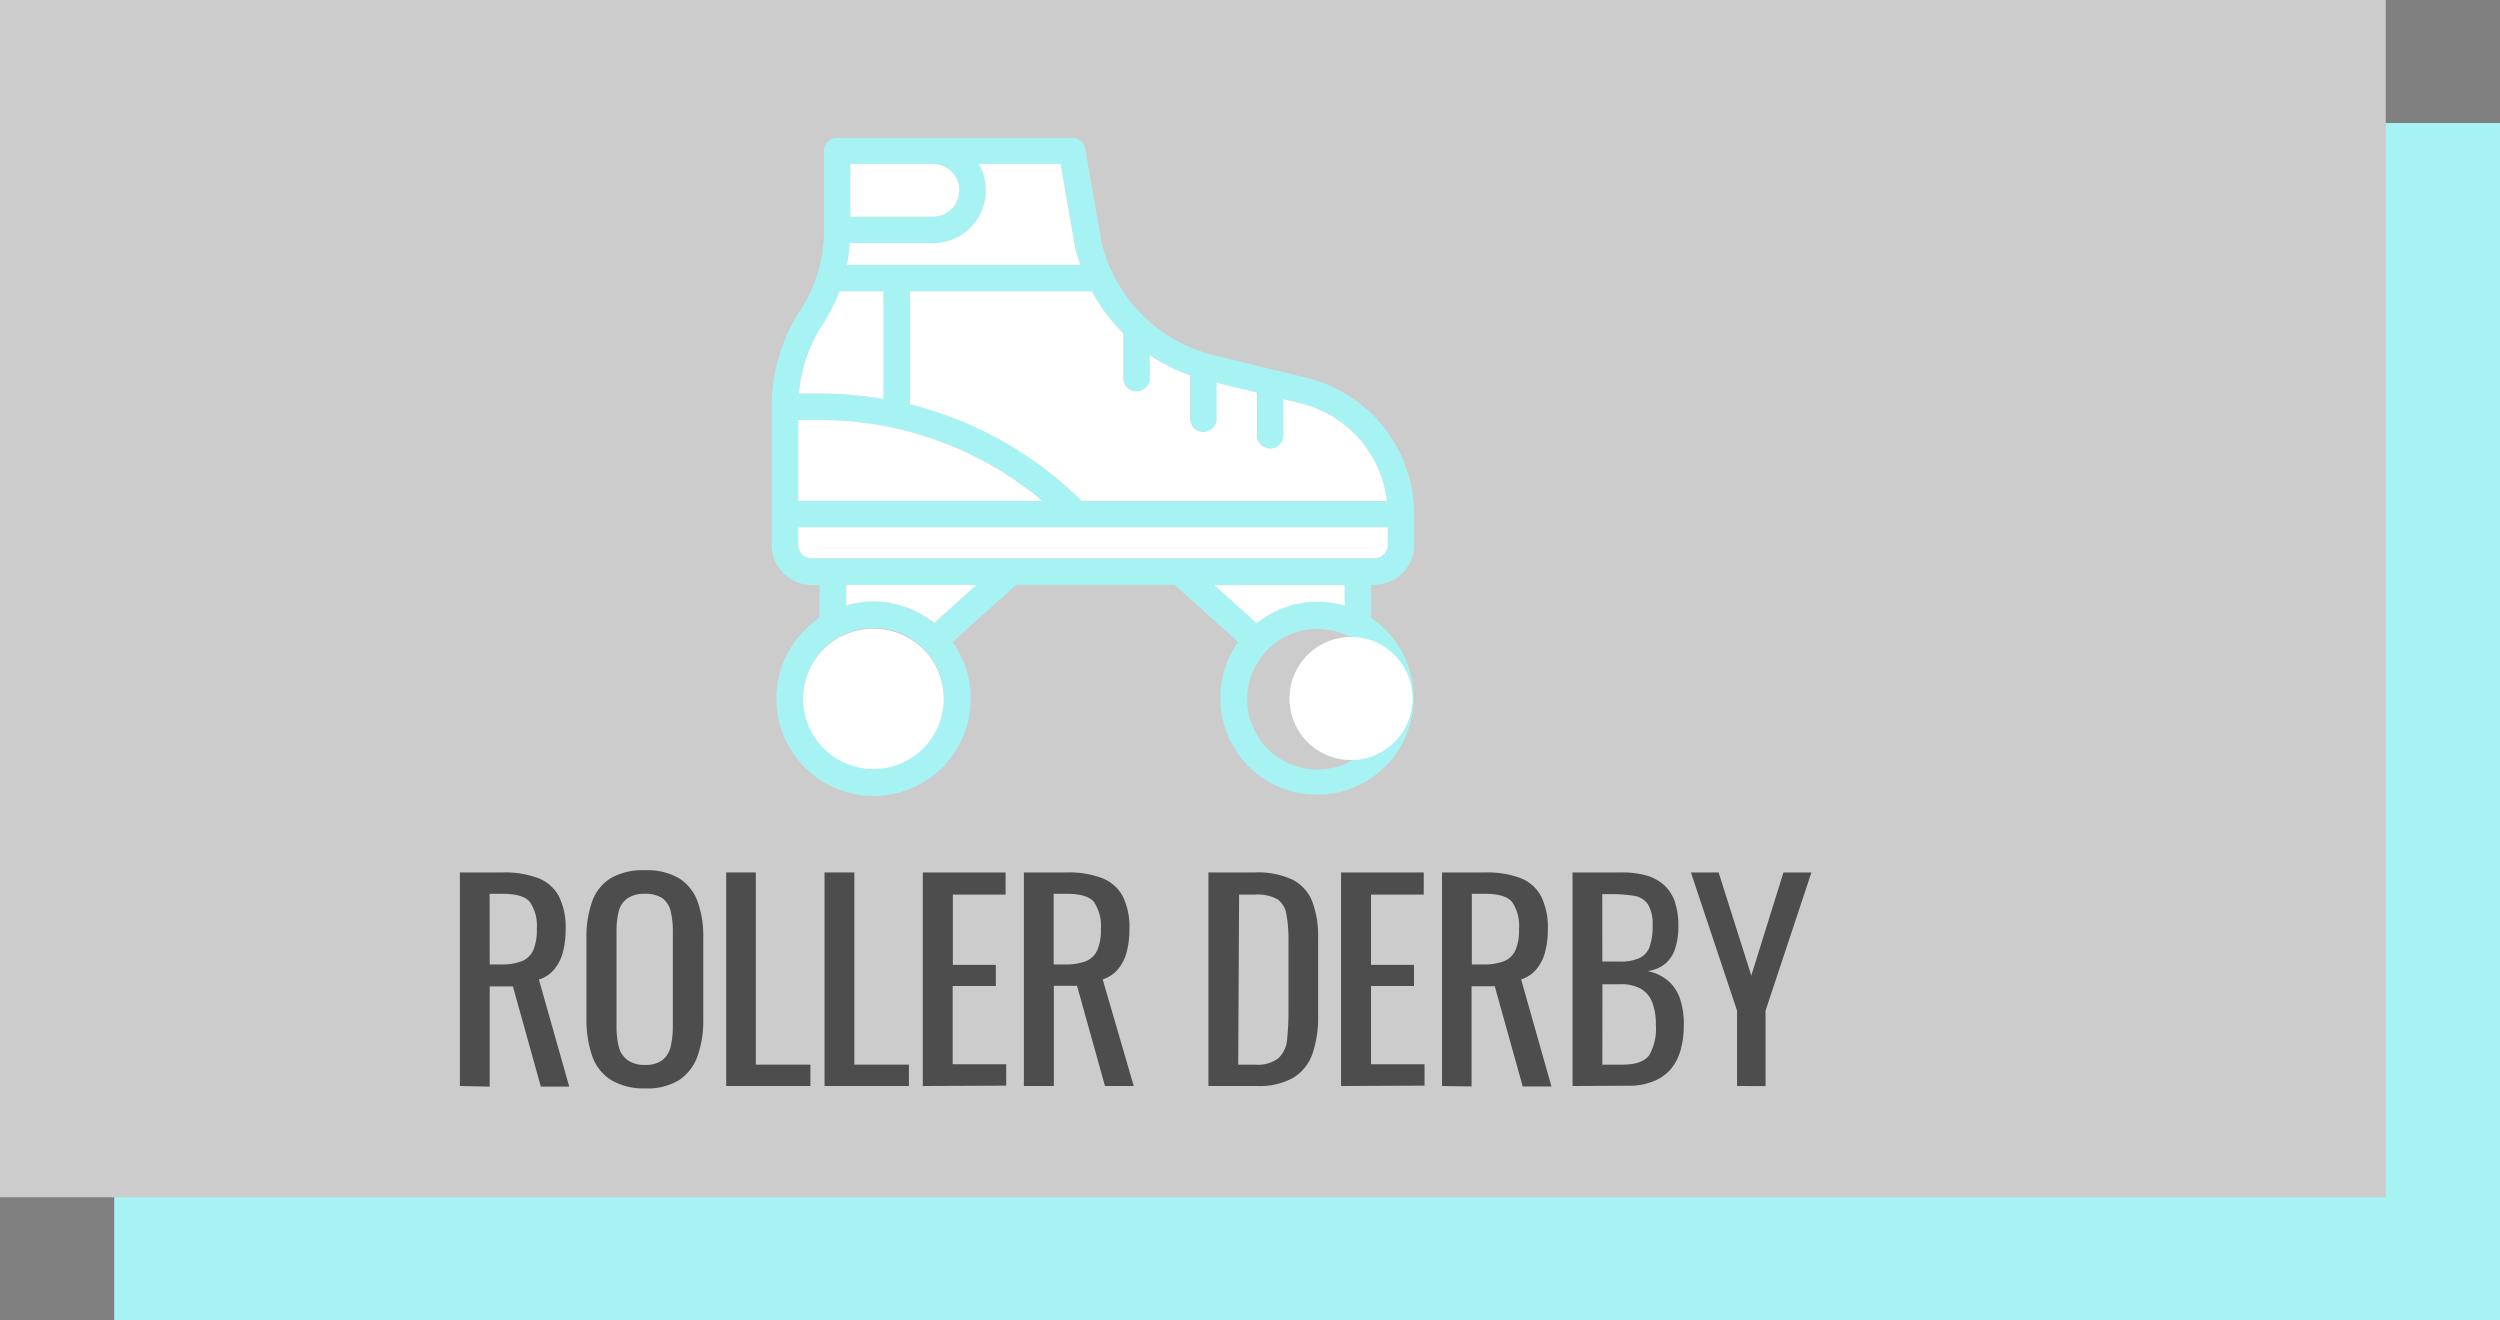 <svg xmlns="http://www.w3.org/2000/svg" viewBox="0 0 284.46 150.23"><rect x="0" y="0" width="284.46" height="150.23" fill="#808080" stroke="none"/><defs><style>.cls-1{fill:#a7f3f4;}.cls-2{fill:#ccc;}.cls-3{fill:#4d4d4d;}.cls-4{fill:#fff;}</style></defs><title>btn-rollerderby</title><g id="Capa_2" data-name="Capa 2"><g id="Layer_1" data-name="Layer 1"><rect class="cls-1" x="13" y="14" width="271.46" height="136.23"/><rect class="cls-2" width="271.46" height="136.23"/><path class="cls-3" d="M52.33,123.57V99.27h4.89a10.78,10.78,0,0,1,4,.64A4.5,4.5,0,0,1,63.6,102a7.91,7.91,0,0,1,.76,3.74,10.16,10.16,0,0,1-.3,2.56,5,5,0,0,1-1,2,3.75,3.75,0,0,1-1.74,1.16l3.45,12.18H61.54l-3.18-11.4H55.72v11.4Zm3.39-13.83H57a6.39,6.39,0,0,0,2.34-.36,2.41,2.41,0,0,0,1.32-1.23,5.7,5.7,0,0,0,.42-2.43,4.85,4.85,0,0,0-.78-3.08c-.52-.63-1.55-.94-3.09-.94h-1.5Z"/><path class="cls-3" d="M73.39,123.84a7.1,7.1,0,0,1-3.93-1,5.27,5.27,0,0,1-2.1-2.75,12.55,12.55,0,0,1-.63-4.18v-9.21a11.82,11.82,0,0,1,.65-4.13,5.14,5.14,0,0,1,2.1-2.64,7.28,7.28,0,0,1,3.91-.91,7.12,7.12,0,0,1,3.9.93,5.26,5.26,0,0,1,2.09,2.64,11.67,11.67,0,0,1,.64,4.11V116a12.08,12.08,0,0,1-.64,4.14,5.47,5.47,0,0,1-2.09,2.74A6.86,6.86,0,0,1,73.39,123.84Zm0-2.67a3.2,3.2,0,0,0,2-.56,2.75,2.75,0,0,0,.93-1.56,10.18,10.18,0,0,0,.24-2.35V106.05a9.88,9.88,0,0,0-.24-2.33,2.59,2.59,0,0,0-.93-1.5,3.34,3.34,0,0,0-2-.52,3.39,3.39,0,0,0-2,.52,2.56,2.56,0,0,0-1,1.5,9.88,9.88,0,0,0-.24,2.33V116.7a10.18,10.18,0,0,0,.24,2.35,2.72,2.72,0,0,0,1,1.56A3.25,3.25,0,0,0,73.39,121.17Z"/><path class="cls-3" d="M82.63,123.57V99.27H86v21.87h6.21v2.43Z"/><path class="cls-3" d="M93.82,123.57V99.27h3.39v21.87h6.21v2.43Z"/><path class="cls-3" d="M105,123.57V99.27h9.42v2.52h-6v8h4.89v2.4H108.4v8.91h6.09v2.43Z"/><path class="cls-3" d="M116.5,123.57V99.27h4.89a10.78,10.78,0,0,1,4,.64,4.54,4.54,0,0,1,2.36,2.07,7.91,7.91,0,0,1,.76,3.74,10.16,10.16,0,0,1-.3,2.56,5,5,0,0,1-1,2,3.75,3.75,0,0,1-1.74,1.16L129,123.57h-3.27l-3.18-11.4h-2.64v11.4Zm3.39-13.83h1.29a6.39,6.39,0,0,0,2.34-.36,2.41,2.41,0,0,0,1.32-1.23,5.7,5.7,0,0,0,.42-2.43,4.85,4.85,0,0,0-.78-3.08c-.52-.63-1.55-.94-3.09-.94h-1.5Z"/><path class="cls-3" d="M137.5,123.57V99.27h5.28a9.34,9.34,0,0,1,4.28.82,4.74,4.74,0,0,1,2.25,2.48,11.11,11.11,0,0,1,.67,4.11v8.94a12.51,12.51,0,0,1-.67,4.35,5.17,5.17,0,0,1-2.19,2.68,7.84,7.84,0,0,1-4.07.92Zm3.39-2.43h1.92a3.86,3.86,0,0,0,2.64-.72,3.28,3.28,0,0,0,1-2.1,31.16,31.16,0,0,0,.16-3.33V107.1a15.77,15.77,0,0,0-.24-3.06,2.56,2.56,0,0,0-1-1.71,4.7,4.7,0,0,0-2.55-.54h-1.83Z"/><path class="cls-3" d="M152.59,123.57V99.27H162v2.52h-6v8h4.89v2.4H156v8.91h6.09v2.43Z"/><path class="cls-3" d="M164.08,123.57V99.27H169a10.78,10.78,0,0,1,4,.64,4.48,4.48,0,0,1,2.35,2.07,7.91,7.91,0,0,1,.77,3.74,10.16,10.16,0,0,1-.3,2.56,5,5,0,0,1-1,2,3.75,3.75,0,0,1-1.74,1.16l3.45,12.18h-3.27l-3.18-11.4h-2.64v11.4Zm3.39-13.83h1.29a6.39,6.39,0,0,0,2.34-.36,2.41,2.41,0,0,0,1.32-1.23,5.7,5.7,0,0,0,.42-2.43,4.85,4.85,0,0,0-.78-3.08c-.52-.63-1.55-.94-3.09-.94h-1.5Z"/><path class="cls-3" d="M178.93,123.57V99.27h5.58a10.18,10.18,0,0,1,2.87.36,5.08,5.08,0,0,1,2,1.11,4.49,4.49,0,0,1,1.2,1.9,8.53,8.53,0,0,1,.39,2.72,8,8,0,0,1-.37,2.59,3.77,3.77,0,0,1-1.15,1.73,3.93,3.93,0,0,1-2,.81,5.24,5.24,0,0,1,2.37,1.12,4.74,4.74,0,0,1,1.33,2,9.11,9.11,0,0,1,.44,3,10.59,10.59,0,0,1-.36,2.85,5.82,5.82,0,0,1-1.12,2.19,5.1,5.1,0,0,1-2,1.39,7.22,7.22,0,0,1-2.8.5Zm3.39-14.16h2a5.11,5.11,0,0,0,2.25-.41,2.26,2.26,0,0,0,1.14-1.3,6.92,6.92,0,0,0,.33-2.34,4.44,4.44,0,0,0-.51-2.43,2.32,2.32,0,0,0-1.59-1,16.53,16.53,0,0,0-2.82-.19h-.81Zm0,11.73h2.28c1.52,0,2.53-.36,3.05-1.07a6,6,0,0,0,.76-3.43,6.89,6.89,0,0,0-.41-2.57,3,3,0,0,0-1.29-1.56,4.62,4.62,0,0,0-2.38-.52h-2Z"/><path class="cls-3" d="M197.65,123.57V115L192.4,99.27h3.15L199.27,111l3.66-11.73h3.18L200.89,115v8.58Z"/><path class="cls-1" d="M101.7,48.7a39.39,39.39,0,0,0-8.38-.91H90.83V57h27.78A39.2,39.2,0,0,0,101.7,48.7Zm-8.38-3.92a42.43,42.43,0,0,1,7.2.62V33.15h-5a20.51,20.51,0,0,1-2,3.89,17.19,17.19,0,0,0-2,4.42,18,18,0,0,0-.62,3.32Zm67.59,13.74V62a4.55,4.55,0,0,1-4.54,4.54H156v3.76a11,11,0,1,1-15.11,2.75l-7.26-6.51h-18l-7.25,6.51a11.06,11.06,0,1,1-15.12-2.75V66.56h-.9A4.55,4.55,0,0,1,87.81,62V46.28A20.07,20.07,0,0,1,91,35.4a17.11,17.11,0,0,0,2-4.2h0a16.85,16.85,0,0,0,.76-5v-9a1.52,1.52,0,0,1,1.51-1.51H122a1.51,1.51,0,0,1,1.48,1.25l1.88,10.73a17.5,17.5,0,0,0,1.08,3.1,1.42,1.42,0,0,1,.28.58,17.37,17.37,0,0,0,10.69,8.87l.69.19L148.7,43a16,16,0,0,1,12.21,15.57Zm-3,3.5V60H90.83v2a1.52,1.52,0,0,0,1.52,1.52h64A1.53,1.53,0,0,0,157.9,62Zm-34.82-5h34.73A13,13,0,0,0,148,45.88l-1.92-.47v3.94a1.51,1.51,0,1,1-3,0V44.67l-4.6-1.12v3.92a1.51,1.51,0,1,1-3,0V42.71a20.2,20.2,0,0,1-4.6-2.3v2.78a1.51,1.51,0,0,1-3,0V38a20.41,20.41,0,0,1-3.59-4.8h-20.7V46A42.34,42.34,0,0,1,122.66,56.6Zm34.82,22.5a8,8,0,0,0-4.15-7l-.05,0a8,8,0,1,0,4.2,7.06ZM153,68.91V66.56H138.13L143,70.89a11,11,0,0,1,10-2ZM96.36,30.13h26.56c-.21-.61-.4-1.22-.55-1.85,0,0,0-.06,0-.1l-1.67-9.53h-9.31a6,6,0,0,1-5.21,9H96.7A20.38,20.38,0,0,1,96.36,30.13Zm9.93,40.76,4.82-4.34H96.27v2.36a11,11,0,0,1,10,2Zm2.87-49.24a3,3,0,0,0-3-3h-9.4v6h9.4A3,3,0,0,0,109.16,21.65Zm-1.74,57.86a8,8,0,0,0-11.88-7.06l-.05,0a8,8,0,1,0,11.93,7Z"/><path class="cls-4" d="M157.9,60v2a1.53,1.53,0,0,1-1.53,1.52h-64A1.52,1.52,0,0,1,90.83,62V60Z"/><path class="cls-4" d="M157.81,57H123.08l-.42-.41A42.34,42.34,0,0,0,103.54,46V33.15h20.7a20.41,20.41,0,0,0,3.59,4.8v5.24a1.51,1.51,0,0,0,3,0V40.41a20.2,20.2,0,0,0,4.6,2.3v4.76a1.51,1.51,0,1,0,3,0V43.55l4.6,1.12v4.68a1.51,1.51,0,1,0,3,0V45.41l1.92.47A13,13,0,0,1,157.81,57Z"/><path class="cls-4" d="M153.75,72.48a7,7,0,1,1-.05,0Z"/><path class="cls-4" d="M153,66.56v2.35a11,11,0,0,0-10,2l-4.83-4.33Z"/><path class="cls-4" d="M122.92,30.13H96.36a20.38,20.38,0,0,0,.34-2.47h9.46a6,6,0,0,0,5.21-9h9.31l1.67,9.53s0,.07,0,.1C122.52,28.91,122.71,29.52,122.92,30.13Z"/><path class="cls-4" d="M118.61,57H90.83V47.79h2.49A39.4,39.4,0,0,1,118.61,57Z"/><path class="cls-4" d="M111.11,66.55l-4.82,4.34a11,11,0,0,0-10-2V66.55Z"/><path class="cls-4" d="M108.28,19.53a3,3,0,0,1-2.12,5.12h-9.4v-6h9.4A3,3,0,0,1,108.28,19.53Z"/><path class="cls-4" d="M105.19,74a8,8,0,1,1-9.7-1.48l.05,0A8.06,8.06,0,0,1,105.19,74Z"/><path class="cls-4" d="M100.52,33.15V45.4a42.43,42.43,0,0,0-7.2-.62H90.9a18,18,0,0,1,.62-3.32,17.19,17.19,0,0,1,2-4.42,20.51,20.51,0,0,0,2-3.89Z"/></g></g></svg>